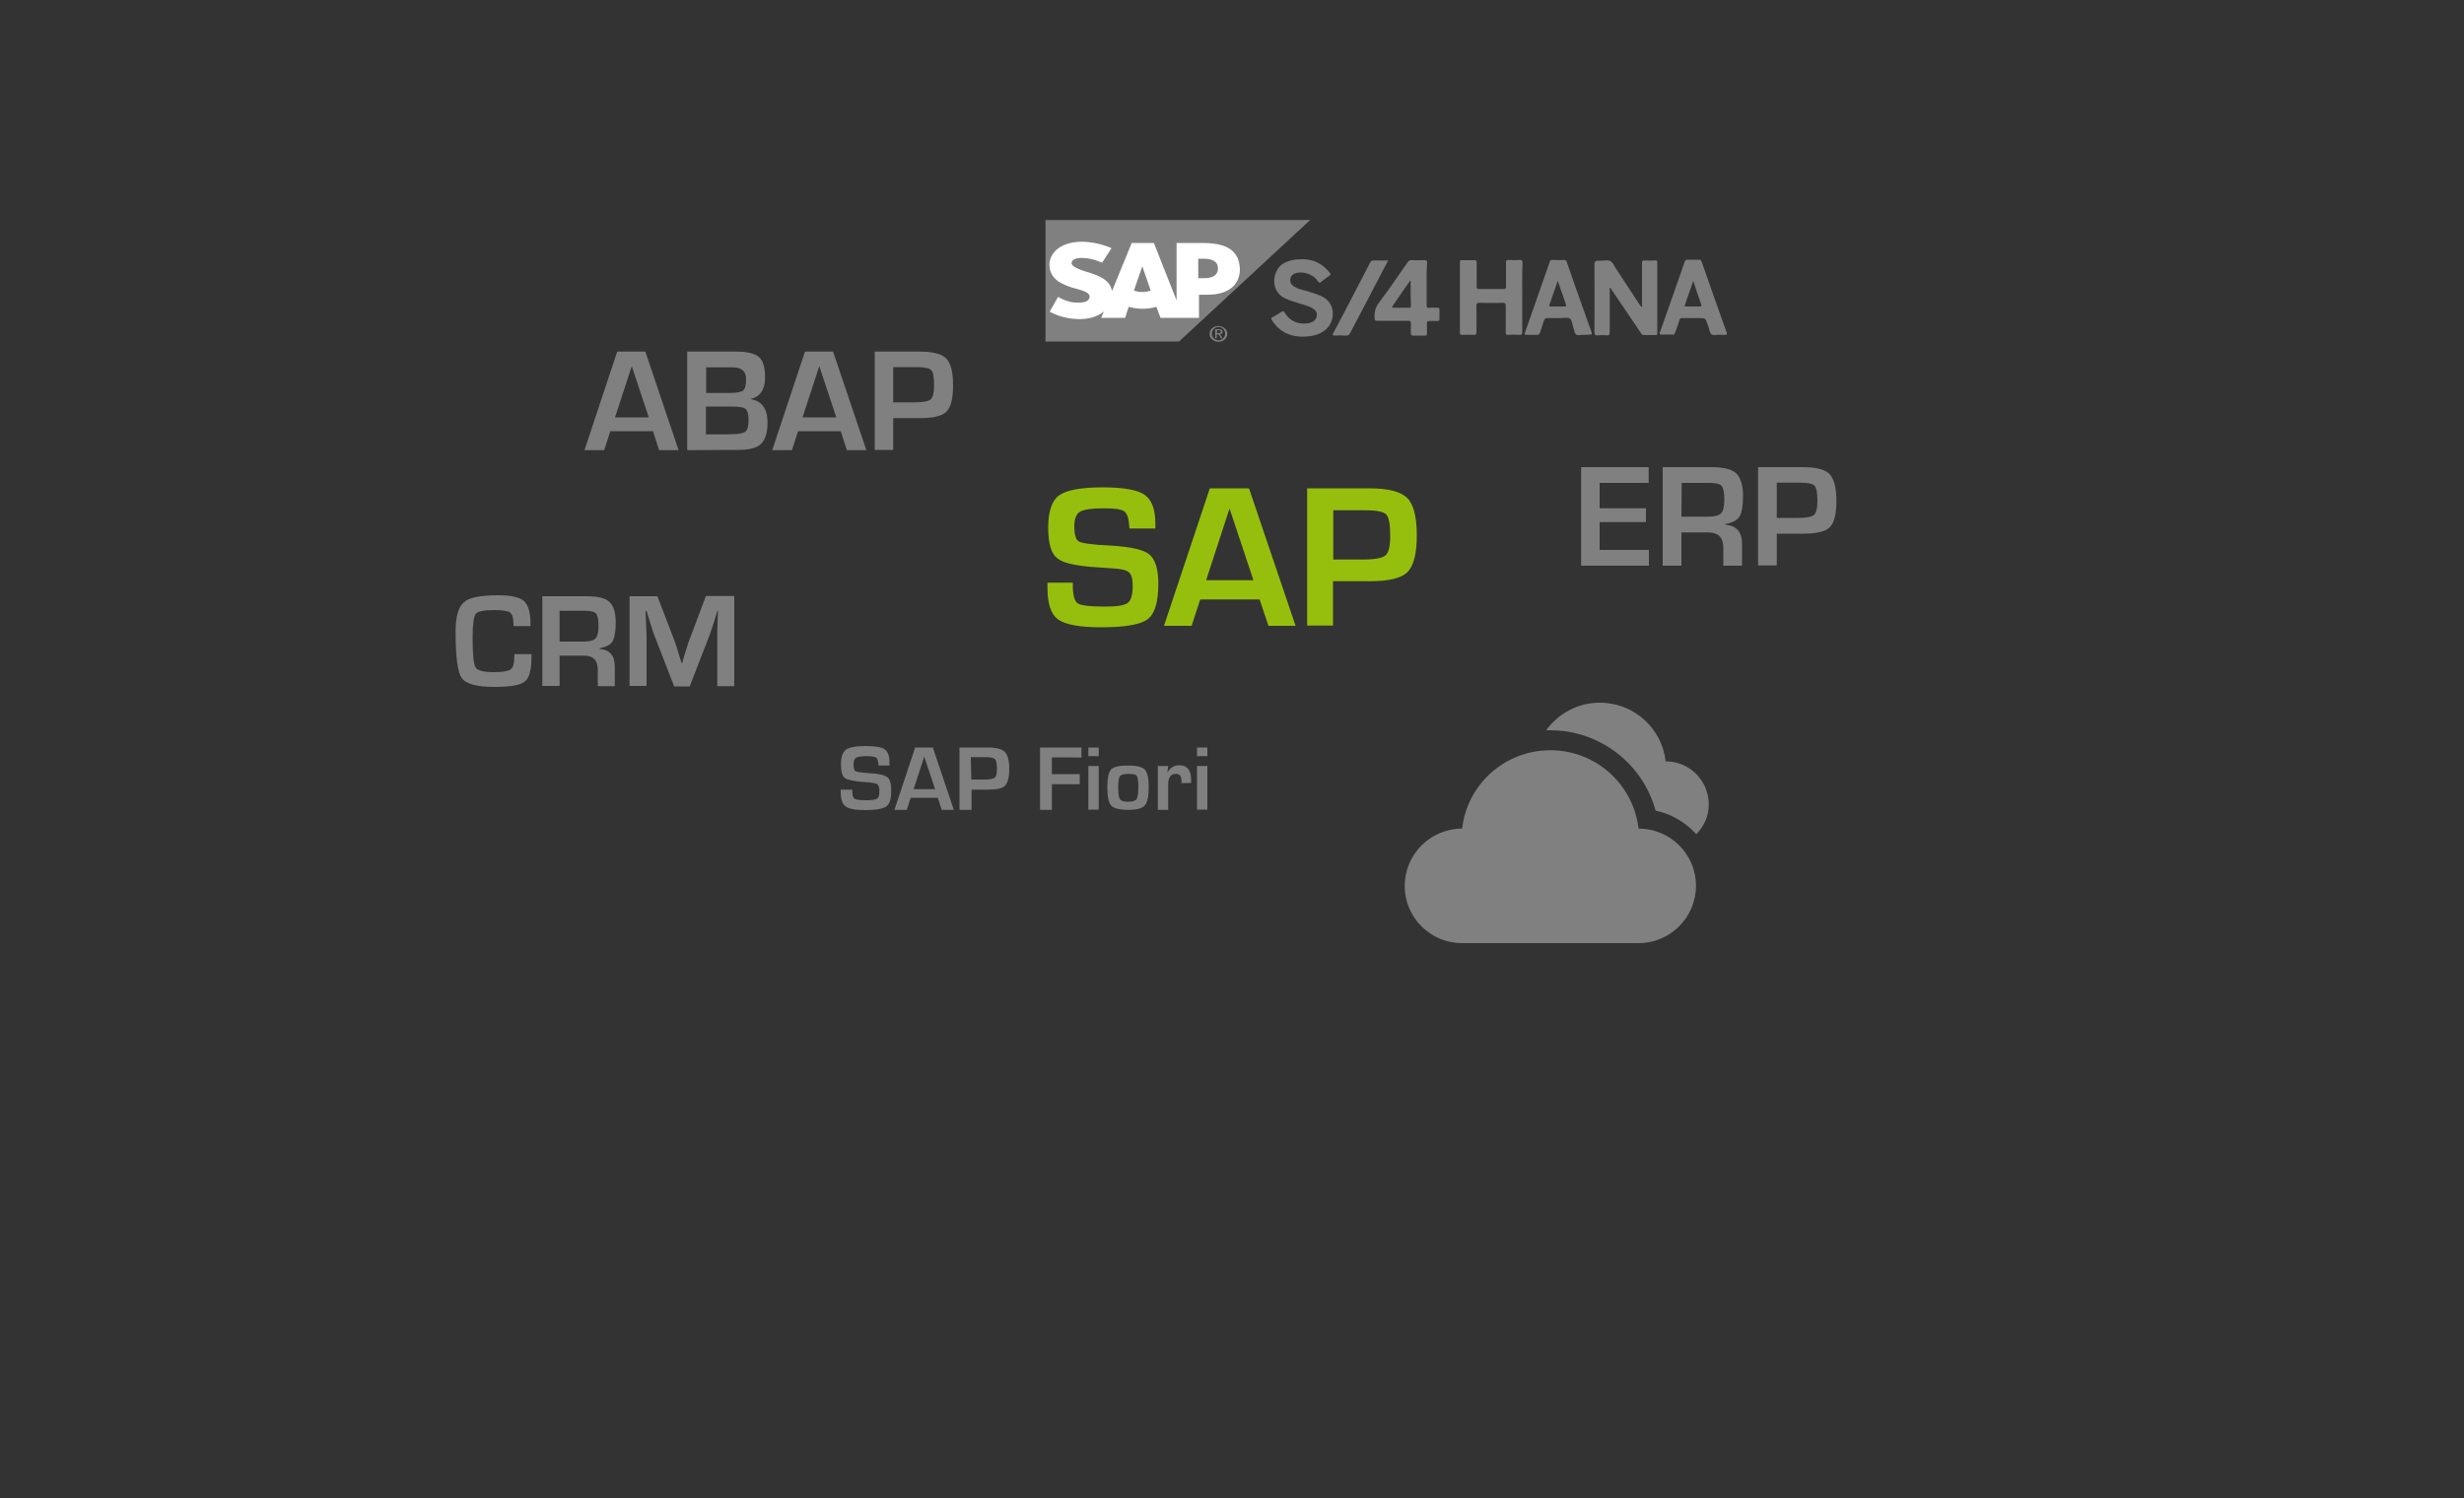 <?xml version="1.0" encoding="utf-8"?>
<!-- Generator: Adobe Illustrator 22.0.1, SVG Export Plug-In . SVG Version: 6.00 Build 0)  -->
<svg version="1.1" id="Ebene_1" xmlns="http://www.w3.org/2000/svg" xmlns:xlink="http://www.w3.org/1999/xlink" x="0px" y="0px"
	 width="1000px" height="608px" viewBox="0 0 1000 608" style="enable-background:new 0 0 1000 608;" xml:space="preserve">
<rect x="0" y="0" width="1000" height="608" fill="#333333" stroke="none"/>
<style type="text/css">
	.st0{fill:#96BF0D;}
	.st1{fill:#808080;}
	.st2{fill:none;}
	.st3{fill:#FFFFFF;}
</style>
<g>
	<path class="st0" d="M468.7,214.5h-10.3c-0.1-0.5-0.1-0.9-0.1-1.1c-0.2-3.1-0.9-5.1-2.1-5.9c-1.1-0.8-3.8-1.2-8.1-1.2
		c-5,0-8.3,0.5-9.8,1.4s-2.3,2.9-2.3,5.8c0,3.5,0.6,5.6,1.9,6.3s5.4,1.3,12.4,1.6c8.3,0.5,13.7,1.6,16.1,3.6
		c2.4,1.9,3.7,5.9,3.7,11.9c0,7.4-1.4,12.2-4.3,14.4s-9.2,3.3-18.9,3.3c-8.8,0-14.6-1.1-17.5-3.2c-2.9-2.1-4.3-6.4-4.3-12.9v-2h10.3
		v1.2c0,3.9,0.7,6.3,2,7.2c1.4,0.9,5.1,1.3,11.2,1.3c4.7,0,7.8-0.5,9.1-1.5c1.3-1,2-3.3,2-7c0-2.7-0.5-4.5-1.5-5.4s-3.1-1.4-6.4-1.6
		l-5.8-0.4c-8.8-0.5-14.5-1.7-16.9-3.7c-2.5-1.9-3.7-6.1-3.7-12.5c0-6.5,1.5-10.9,4.4-13c3-2.2,8.9-3.3,17.7-3.3c8.4,0,14.1,1,17,3
		s4.4,5.9,4.4,11.7v2H468.7z"/>
	<path class="st0" d="M511.2,243.3h-24.1l-3.5,10.7h-11.2l18.6-55.8h15.9l18.9,55.8h-11L511.2,243.3z M508.7,235.5l-9.7-29.1
		l-9.5,29.1H508.7z"/>
	<path class="st0" d="M530.5,254v-55.8H553h2.8c7.6,0,12.6,1.3,15.3,3.9c2.6,2.6,3.9,7.7,3.9,15.2s-1.3,12.4-3.8,14.9
		s-7.6,3.7-15.2,3.7h-2.5H541v18h-10.5V254z M541.1,227.1h12.1c4.8,0,7.8-0.6,9.1-1.7c1.3-1.1,1.9-3.7,1.9-7.8
		c0-4.7-0.5-7.6-1.6-8.8c-1.1-1.1-3.9-1.7-8.4-1.7h-13.1V227.1z"/>
</g>
<g>
	<path class="st1" d="M676,309c-1.5-13.4-12.9-23.8-26.7-23.8c-9,0-16.9,4.4-21.8,11.2c0.6,0,1.1,0,1.7,0
		c20.2,0,37.6,13.7,42.7,32.6c5.7,1.2,11.1,4.1,15.4,8.4c0.4,0.4,0.7,0.7,1.1,1.2c3.2-3.2,5.1-7.4,5.1-12.2
		C693.4,316.7,685.6,309,676,309z"/>
	<path class="st1" d="M665,336.3c-2.1-17.9-17.3-31.8-35.8-31.8c-18.5,0-33.8,13.9-35.8,31.8c-12.8,0-23.3,10.4-23.3,23.3
		s10.5,23.2,23.3,23.2H665c12.8,0,23.3-10.4,23.3-23.3C688.3,346.6,677.8,336.3,665,336.3z"/>
</g>
<g>
	<path class="st1" d="M361.3,310.7h-4.7c0-0.3-0.1-0.4-0.1-0.5c-0.1-1.4-0.4-2.3-0.9-2.7c-0.5-0.3-1.8-0.6-3.7-0.6
		c-2.3,0-3.7,0.2-4.4,0.6c-0.7,0.4-1.1,1.3-1.1,2.7c0,1.6,0.3,2.5,0.8,2.8c0.6,0.3,2.5,0.6,5.6,0.8c3.8,0.2,6.2,0.8,7.3,1.6
		c1.1,0.9,1.6,2.7,1.6,5.4c0,3.4-0.6,5.5-2,6.5s-4.2,1.5-8.6,1.5c-4,0-6.6-0.5-7.9-1.5c-1.3-0.9-2-2.9-2-5.9v-0.9h4.7v0.5
		c0,1.8,0.3,2.8,0.9,3.2s2.3,0.6,5.1,0.6c2.2,0,3.5-0.3,4.1-0.7c0.6-0.4,0.9-1.5,0.9-3.2c0-1.2-0.3-2-0.7-2.5
		c-0.4-0.4-1.5-0.6-2.9-0.8l-2.7-0.2c-4-0.3-6.6-0.8-7.7-1.6c-1.1-0.9-1.6-2.8-1.6-5.6c0-3,0.7-4.9,2-5.9s4.1-1.5,8-1.5
		c3.8,0,6.4,0.4,7.7,1.3c1.3,0.9,2,2.7,2,5.3v1.3H361.3z"/>
	<path class="st1" d="M380.6,323.8h-11l-1.6,4.9h-5l8.4-25.3h7.2l8.5,25.3h-4.9L380.6,323.8z M379.5,320.3l-4.4-13.2l-4.3,13.2
		H379.5z"/>
	<path class="st1" d="M389.4,328.7v-25.3h10.2h1.3c3.4,0,5.8,0.6,6.9,1.8c1.2,1.2,1.8,3.5,1.8,6.9s-0.6,5.6-1.7,6.8
		c-1.1,1.1-3.4,1.6-6.9,1.6h-1.1h-5.6v8.2H389.4L389.4,328.7z M394.2,316.4h5.4c2.2,0,3.5-0.3,4.1-0.8s0.9-1.7,0.9-3.5
		c0-2.2-0.3-3.5-0.8-4s-1.8-0.8-3.8-0.8h-6L394.2,316.4L394.2,316.4z"/>
	<path class="st1" d="M426.9,307.4v6.8h11.3v4.1h-11.3v10.4h-4.8v-25.3h16.8v4.1C438.9,307.4,426.9,307.4,426.9,307.4z"/>
	<path class="st1" d="M445.9,303.4v3.5h-4.2v-3.5H445.9z M445.9,310.9v17.7h-4.2v-17.7C441.7,310.9,445.9,310.9,445.9,310.9z"/>
	<path class="st1" d="M457.9,310.7c3.4,0,5.7,0.6,6.7,1.6c1,1.1,1.6,3.4,1.6,6.9c0,3.9-0.5,6.5-1.6,7.7s-3.2,1.8-6.6,1.8
		c-3.6,0-6-0.6-7-1.7c-1.1-1.1-1.6-3.7-1.6-7.5c0-3.7,0.5-6.1,1.6-7.3C452.1,311.2,454.4,310.7,457.9,310.7z M457.9,314.1
		c-1.8,0-2.9,0.3-3.4,0.9c-0.4,0.6-0.7,2.2-0.7,4.4c0,2.7,0.3,4.4,0.7,5c0.4,0.6,1.6,1,3.4,1s2.9-0.4,3.4-1.1
		c0.4-0.7,0.7-2.4,0.7-5.1c0-2.3-0.3-3.7-0.7-4.4C460.9,314.3,459.6,314.1,457.9,314.1z"/>
	<path class="st1" d="M469.9,310.9h4.2l-0.3,2.5h0.1c1-1.8,2.6-2.8,4.8-2.8c3.1,0,4.7,2,4.7,5.9v1.3h-4c0.1-0.5,0.1-0.8,0.1-0.9
		c0-1.9-0.8-2.8-2.2-2.8c-2.1,0-3.2,1.4-3.2,4.2v10.4h-4.2V310.9L469.9,310.9z"/>
	<path class="st1" d="M490,303.4v3.5h-4.2v-3.5H490z M490,310.9v17.7h-4.2v-17.7H490z"/>
</g>
<g>
	<path class="st1" d="M649.2,196v10.3H668v5.6h-18.8v11.3h20v6.4h-27.5v-40h27.4v6.4C669.1,196,649.2,196,649.2,196z"/>
	<path class="st1" d="M674.8,229.6v-40h19.7c4.9,0,8.3,0.8,10.1,2.5s2.8,4.8,2.8,9.2c0,4-0.5,6.8-1.4,8.3s-2.8,2.5-5.7,3.1v0.3
		c4.4,0.3,6.7,2.9,6.7,7.8v8.8h-7.6v-7.3c0-4.1-2-6.2-6.1-6.2h-10.9v13.5L674.8,229.6L674.8,229.6z M682.4,209.7h10.9
		c2.6,0,4.3-0.5,5.2-1.4s1.3-2.8,1.3-5.6c0-2.9-0.4-4.7-1.1-5.5s-2.3-1.2-4.8-1.2h-11.4L682.4,209.7L682.4,209.7z"/>
	<path class="st1" d="M713.5,229.6v-40h16.1h2c5.4,0,9.1,0.9,10.9,2.8c1.8,1.9,2.8,5.5,2.8,10.9s-0.9,8.9-2.7,10.7
		s-5.4,2.6-10.9,2.6h-1.8h-8.8v12.9h-7.6V229.6z M721.1,210.2h8.6c3.4,0,5.6-0.4,6.5-1.2s1.4-2.7,1.4-5.6c0-3.4-0.4-5.5-1.2-6.3
		s-2.8-1.2-6-1.2h-9.3V210.2z"/>
</g>
<rect x="365" y="151.9" class="st2" width="378" height="41.7"/>
<g>
	<path class="st1" d="M208.8,265.5h6.9v1.3c0,5.1-0.9,8.4-2.7,9.8c-1.8,1.5-5.9,2.2-12.3,2.2c-7.2,0-11.6-1.2-13.3-3.6
		s-2.5-8.7-2.5-18.9c0-6,1.1-9.9,3.4-11.9s6.9-2.8,14-2.8c5.2,0,8.7,0.8,10.4,2.4s2.6,4.6,2.6,9.3v0.8h-6.9v-0.9
		c0-2.4-0.5-3.9-1.4-4.6c-0.9-0.6-2.9-1-6.2-1c-4.3,0-6.8,0.5-7.7,1.5c-0.8,1.1-1.3,4.2-1.3,9.4c0,7,0.4,11.1,1.2,12.4
		s3.3,1.9,7.5,1.9c3.5,0,5.7-0.4,6.7-1.1s1.5-2.3,1.5-4.7L208.8,265.5z"/>
	<path class="st1" d="M220.1,278.5V242h18c4.5,0,7.6,0.7,9.2,2.3c1.7,1.5,2.6,4.4,2.6,8.4c0,3.6-0.5,6.2-1.3,7.6s-2.6,2.3-5.2,2.8
		v0.3c4,0.3,6.1,2.6,6.1,7.1v8h-6.9v-6.7c0-3.7-1.8-5.7-5.6-5.7h-9.9v12.3h-7V278.5z M227.1,260.4h9.9c2.4,0,3.9-0.5,4.7-1.3
		s1.2-2.6,1.2-5.1c0-2.6-0.4-4.3-1-5s-2.1-1.1-4.4-1.1h-10.4V260.4L227.1,260.4z"/>
	<path class="st1" d="M298,242v36.5h-6.9v-19.9c0-1.5,0-3.4,0.1-5.4l0.1-2.7l0.1-2.7h-0.2l-0.8,2.6l-0.8,2.6c-0.7,2.3-1.4,3.9-1.7,5
		l-8,20.6h-6.3l-7.9-20.4c-0.5-1.1-1-2.8-1.7-5l-0.8-2.6l-0.8-2.6H262l0.1,2.6l0.1,2.6c0.1,2.1,0.2,3.8,0.2,5.3v19.9h-6.9V242h11.3
		l6.5,16.9c0.5,1.2,1,2.8,1.7,5l0.8,2.6l0.8,2.6h0.3l0.7-2.6l0.8-2.6c0.6-2.1,1.2-3.8,1.7-5l6.4-17H298V242z"/>
</g>
<g>
	<path class="st1" d="M265,175h-17.3l-2.5,7.7h-8l13.3-40h11.4l13.5,40h-7.9L265,175z M263.3,169.4l-6.9-20.8l-6.8,20.8H263.3z"/>
	<path class="st1" d="M278.9,182.7v-40h19.7c4.6,0,7.7,0.7,9.4,2.2c1.7,1.5,2.5,4.3,2.5,8.3c0,4.9-2,7.9-5.9,8.7v0.1
		c4.6,0.7,6.9,3.9,6.9,9.5c0,4.1-0.9,6.9-2.6,8.6c-1.7,1.7-4.8,2.5-9.2,2.5L278.9,182.7L278.9,182.7z M286.5,159.5h9.3
		c3,0,4.9-0.3,5.8-1c0.8-0.7,1.2-2.2,1.2-4.6c0-3.2-1.8-4.8-5.4-4.8h-10.8v10.4L286.5,159.5L286.5,159.5z M286.5,176.3h8.3l2.7-0.1
		c2.6,0,4.2-0.4,5.1-1.1c0.8-0.7,1.2-2.2,1.2-4.6s-0.4-3.9-1.3-4.6c-0.9-0.7-2.9-0.9-6.3-0.9h-9.7L286.5,176.3L286.5,176.3z"/>
	<path class="st1" d="M341.2,175h-17.3l-2.5,7.7h-8l13.3-40h11.4l13.5,40h-7.9L341.2,175z M339.4,169.4l-6.9-20.8l-6.8,20.8H339.4z"
		/>
	<path class="st1" d="M355,182.7v-40h16.1h2c5.4,0,9.1,0.9,10.9,2.8c1.9,1.9,2.8,5.5,2.8,10.9s-0.9,8.9-2.7,10.7
		c-1.8,1.8-5.4,2.6-10.9,2.6h-1.8h-8.9v12.9H355V182.7z M362.6,163.3h8.6c3.4,0,5.6-0.4,6.5-1.2s1.4-2.7,1.4-5.6
		c0-3.4-0.4-5.5-1.2-6.3c-0.8-0.8-2.8-1.2-6-1.2h-9.4v14.3H362.6z"/>
</g>
<g>
	<path class="st1" d="M666.3,124.6c0.3-0.4,0.1-0.8,0.1-1.1c0-5.5,0-11.1,0-16.6c0-0.9,0.2-1.3,1.2-1.2c1.3,0.1,2.7,0.1,4,0
		c0.9-0.1,1.1,0.3,1,1.1c0,8.6,0,17.1,0,25.7c0,0.9,0,1.8,0,2.7c0,0.6-0.1,0.9-0.8,0.8c-1.6,0-3.2,0-4.7,0c-0.7,0-0.9-0.4-1.2-0.9
		c-4.1-6.1-8.2-12.2-12.3-18.2c0-0.1-0.1-0.1-0.2-0.1c-0.3,0.3-0.1,0.6-0.1,0.9c0,5.7,0,11.4,0,17.2c0,0.9-0.2,1.2-1.1,1.2
		c-1.2-0.1-2.5-0.1-3.7,0c-1,0.1-1.4-0.2-1.4-1.3c0.1-8.8,0-17.6,0-26.3c0-2.7,0-2.7,2.7-2.7c1.3,0,2.8-0.4,3.8,0.2
		c1,0.5,1.5,2,2.3,3.1c3.2,4.9,6.5,9.9,9.7,14.8C665.8,124,666,124.4,666.3,124.6z"/>
	<path class="st1" d="M617.8,120.8c0,4.7,0,9.4,0,14c0,0.9-0.3,1.2-1.2,1.1c-1.5-0.1-3.1-0.1-4.6,0c-0.7,0-0.9-0.2-0.9-0.9
		c0-3.6,0-7.3,0-10.9c0-1-0.3-1.2-1.2-1.2c-3.2,0.1-6.3,0.1-9.5,0c-0.9,0-1.2,0.2-1.2,1.2c0.1,3.6,0,7.2,0,10.8c0,0.8-0.2,1-1,1
		c-1.6-0.1-3.2,0-4.7,0c-0.7,0-1-0.1-1-0.9c0-9.5,0-19.1,0-28.6c0-0.7,0.2-0.9,0.9-0.8c1.7,0,3.3,0,5,0c0.8,0,0.9,0.3,0.9,0.9
		c0,3.3,0,6.5,0,9.8c0,0.8,0.2,1,1,1c3.3,0,6.6,0,9.9,0c0.8,0,1-0.2,1-1c0-3.3,0-6.5,0-9.8c0-0.7,0.2-1,1-1c1.6,0.1,3.2,0.1,4.7,0
		c0.9,0,1,0.3,1,1.1C617.7,111.4,617.8,116.1,617.8,120.8z"/>
	<path class="st1" d="M528.7,105.2c4.1,0,8,1.7,10.9,5.4c0.5,0.6,0.6,0.9-0.2,1.4c-1.1,0.7-2.1,1.6-3.2,2.4
		c-0.5,0.4-0.8,0.5-1.3-0.2c-1.8-2.8-5.8-4.2-8.8-3.4c-1.9,0.5-2.7,1.8-2.4,3.6c0.2,1,0.9,1.5,1.7,2c1.5,0.9,3.2,1.3,4.9,1.7
		c2.1,0.6,4.2,1.3,6.2,2.2c6,2.9,5.6,10.9,0.6,14.2c-1.8,1.2-3.8,1.8-5.9,2c-4.5,0.5-8.8-0.2-12.3-3.3c-1.1-1-2-2.1-2.8-3.4
		c-0.3-0.5-0.2-0.7,0.3-1c1.3-0.7,2.5-1.5,3.8-2.3c0.5-0.3,0.8-0.2,1.1,0.3c2.1,3.4,5.1,4.8,9,4.5c0.5,0,0.9-0.1,1.4-0.3
		c1.4-0.4,2.5-1.2,2.7-2.9c0.2-1.6-0.8-2.5-2.1-3.2c-1.5-0.8-3.2-1.2-4.8-1.7c-2-0.6-4-1.2-5.9-2.1c-6.1-2.7-5.5-11-1-14
		C522.9,105.7,525.5,105.2,528.7,105.2z"/>
	<path class="st1" d="M579,115.4c0,2.9,0,5.8,0,8.6c0,0.7,0.2,1,0.9,0.9c1.1-0.1,2.3,0,3.5,0c0.6,0,0.8,0.1,0.8,0.8
		c0,1.2,0,2.4,0,3.7c0,0.6-0.2,0.9-0.8,0.9c-1.1-0.1-2.2,0-3.3,0c-0.7,0-1,0.2-1,0.9c0.1,1.4,0,2.7,0,4.1c0,0.7-0.1,1-0.9,0.9
		c-1.6,0-3.2,0-4.7,0c-0.6,0-0.9-0.2-0.9-0.8c0-1.3-0.1-2.7,0-4c0.1-1-0.3-1.2-1.2-1.2c-4.2,0-8.3,0-12.5,0c-0.8,0-1-0.2-1-1
		c-0.3-2.7,0.5-4.8,2.2-7c3.9-5.1,7.5-10.5,11.2-15.8c0.4-0.5,0.7-0.8,1.4-0.8c1.8,0,3.7,0.1,5.5,0c0.8,0,1,0.3,1,1
		C578.9,109.6,579,112.5,579,115.4z M572.5,114c-0.1,0-0.1,0-0.2-0.1c-2.4,3.4-4.7,6.8-7.1,10.3c-0.3,0.4-0.4,0.7,0.3,0.7
		c2.1,0,4.2,0,6.4,0c0.4,0,0.7-0.1,0.7-0.6C572.5,120.9,572.5,117.5,572.5,114z"/>
	<path class="st1" d="M697.6,135.9c-0.9-0.1-2.2,0.4-3-0.2c-0.8-0.6-0.8-1.9-1.2-3c-0.1-0.3-0.2-0.7-0.4-1c-0.8-2.6-0.8-2.6-3.5-2.6
		c-2.3,0-4.5,0-6.8,0c-0.6,0-0.9,0.1-1.1,0.8c-0.5,1.8-1.2,3.5-1.8,5.2c-0.2,0.6-0.5,0.8-1.1,0.7c-1.4,0-2.9-0.1-4.3,0
		c-1,0-1-0.3-0.7-1c2.5-7.1,5-14.2,7.5-21.3c0.8-2.4,1.7-4.8,2.5-7.2c0.2-0.7,0.6-0.9,1.2-0.9c1.5,0,3,0,4.5,0c0.6,0,1,0.1,1.2,0.8
		c3.3,9.5,6.7,19.1,10.1,28.6c0.3,0.8,0.2,1.2-0.8,1.1C699.3,135.9,698.5,135.9,697.6,135.9z M687.2,114c-1.2,3.5-2.3,6.6-3.4,9.8
		c-0.3,0.7,0.3,0.6,0.6,0.6c1.8,0,3.6,0,5.4,0c0.8,0,0.8-0.2,0.6-0.9C689.3,120.4,688.3,117.4,687.2,114z"/>
	<path class="st1" d="M642.6,135.9c-0.9-0.1-2.2,0.5-3-0.2c-0.7-0.6-0.7-1.9-1.1-2.9c-0.5-1.2-0.4-2.9-1.4-3.5
		c-0.9-0.6-2.4-0.2-3.7-0.2c-1.8,0-3.6,0-5.4,0c-0.8,0-1.1,0.3-1.4,1c-0.5,1.6-1.1,3.3-1.6,4.9c-0.2,0.7-0.6,0.9-1.2,0.9
		c-1.4,0-2.8,0-4.2,0c-0.8,0-1-0.1-0.7-0.9c1.9-5.4,3.8-10.8,5.7-16.3c1.4-4.1,2.9-8.2,4.3-12.3c0.2-0.7,0.5-1,1.3-0.9
		c1.5,0.1,3,0.1,4.4,0c0.7,0,1.1,0.2,1.3,0.9c2.2,6.4,4.4,12.8,6.7,19.1c1.1,3.1,2.2,6.2,3.3,9.3c0.3,0.8,0.2,1.1-0.7,1
		C644.4,135.9,643.6,135.9,642.6,135.9z M632.2,114c-1.2,3.5-2.3,6.7-3.4,9.8c-0.2,0.6,0.2,0.6,0.6,0.6c1.8,0,3.7,0,5.5,0
		c0.8,0,0.8-0.3,0.6-0.9c-0.7-2.1-1.4-4.2-2.2-6.3C633,116.2,632.7,115.2,632.2,114z"/>
	<path class="st1" d="M563.4,105.7c-1.1,2-2,3.8-3,5.7c-4.1,7.9-8.3,15.8-12.4,23.7c-0.5,0.9-1,1.2-1.9,1.1c-1.5-0.1-3-0.1-4.4,0
		c-0.9,0-1-0.3-0.6-1c1.4-2.7,2.9-5.4,4.3-8.1c3.5-6.8,7.1-13.6,10.6-20.4c0.4-0.8,0.9-1.1,1.7-1
		C559.6,105.8,561.4,105.7,563.4,105.7z"/>
</g>
<g id="layer1" transform="translate(-446.799,535.914)">
	<path id="path25030" class="st1" d="M871.1-397.3h54.2l53.2-49.3H871.1V-397.3"/>
	<path id="path25032" class="st3" d="M934.8-437.3l-10.5,0v23.3l-9.2-23.3h-9l-8,19.5c-0.8-4.9-6.3-6.6-10.7-7.9
		c-2.7-0.9-5.9-2.1-5.7-3.5c0-1.1,1.5-2.2,4.6-2c2.1,0.1,4,0.3,7.8,1.9l3.8-5.9c-3.6-1.6-8.2-2.6-12-2.6l0,0
		c-4.6,0-8.4,1.3-10.7,3.6c-1.5,1.6-2.5,3.5-2.5,5.7c0,3,1.3,5.1,3.6,6.8c2.3,1.4,4.8,2.4,7.4,3c2.9,0.8,5.3,1.6,5.3,3.1
		c0,0.6-0.2,1.1-0.6,1.5c-0.8,0.7-1.9,1-3.6,1c-2.9,0.1-5-0.4-8.6-2.3l-3.4,6c3.6,1.9,7.8,3,12,3l0.6,0c3.6-0.1,6.7-1,9-2.8
		c0.2-0.1,0.2-0.2,0.4-0.3l-1.1,2.6h9.7l1.5-4.5c1.7,0.5,3.6,0.8,5.7,0.8c2.1,0,3.8-0.3,5.5-0.8l1.7,4.5h15.6v-9.4h3.6
		c8.2,0,13-3.9,13-10.4C949.7-434,945.1-437.3,934.8-437.3z M910.4-417.4c-1.3,0-2.3-0.2-3.4-0.6l3.4-9.8l0,0l3.4,9.8
		C912.7-417.6,911.6-417.4,910.4-417.4z M935.4-423h-2.3v-7.9h2.3c3.2,0,5.7,1,5.7,3.9C941.1-424,938.6-423,935.4-423"/>
	<path id="path25034" class="st1" d="M938.6-400.5c0-1.5,1.3-2.7,2.7-2.7s2.7,1.1,2.7,2.7c0,1.6-1.3,2.7-2.7,2.7
		S938.6-398.9,938.6-400.5z M941.3-397.2c1.9,0,3.6-1.4,3.6-3.2c0-1.8-1.7-3.2-3.6-3.2s-3.6,1.3-3.6,3.2
		C937.7-398.6,939.4-397.2,941.3-397.2z M940.7-400.2h0.6l1.1,1.6h0.6l-1.1-1.6c0.4-0.1,1.1-0.4,1.1-1c0-0.7-0.6-1.1-1.5-1.1H940
		v3.7h0.6V-400.2z M940.7-400.7v-1.2h0.8c0.2,0,0.8,0.1,0.8,0.6c0,0.6-0.6,0.6-1.1,0.6H940.7"/>
</g>
</svg>
